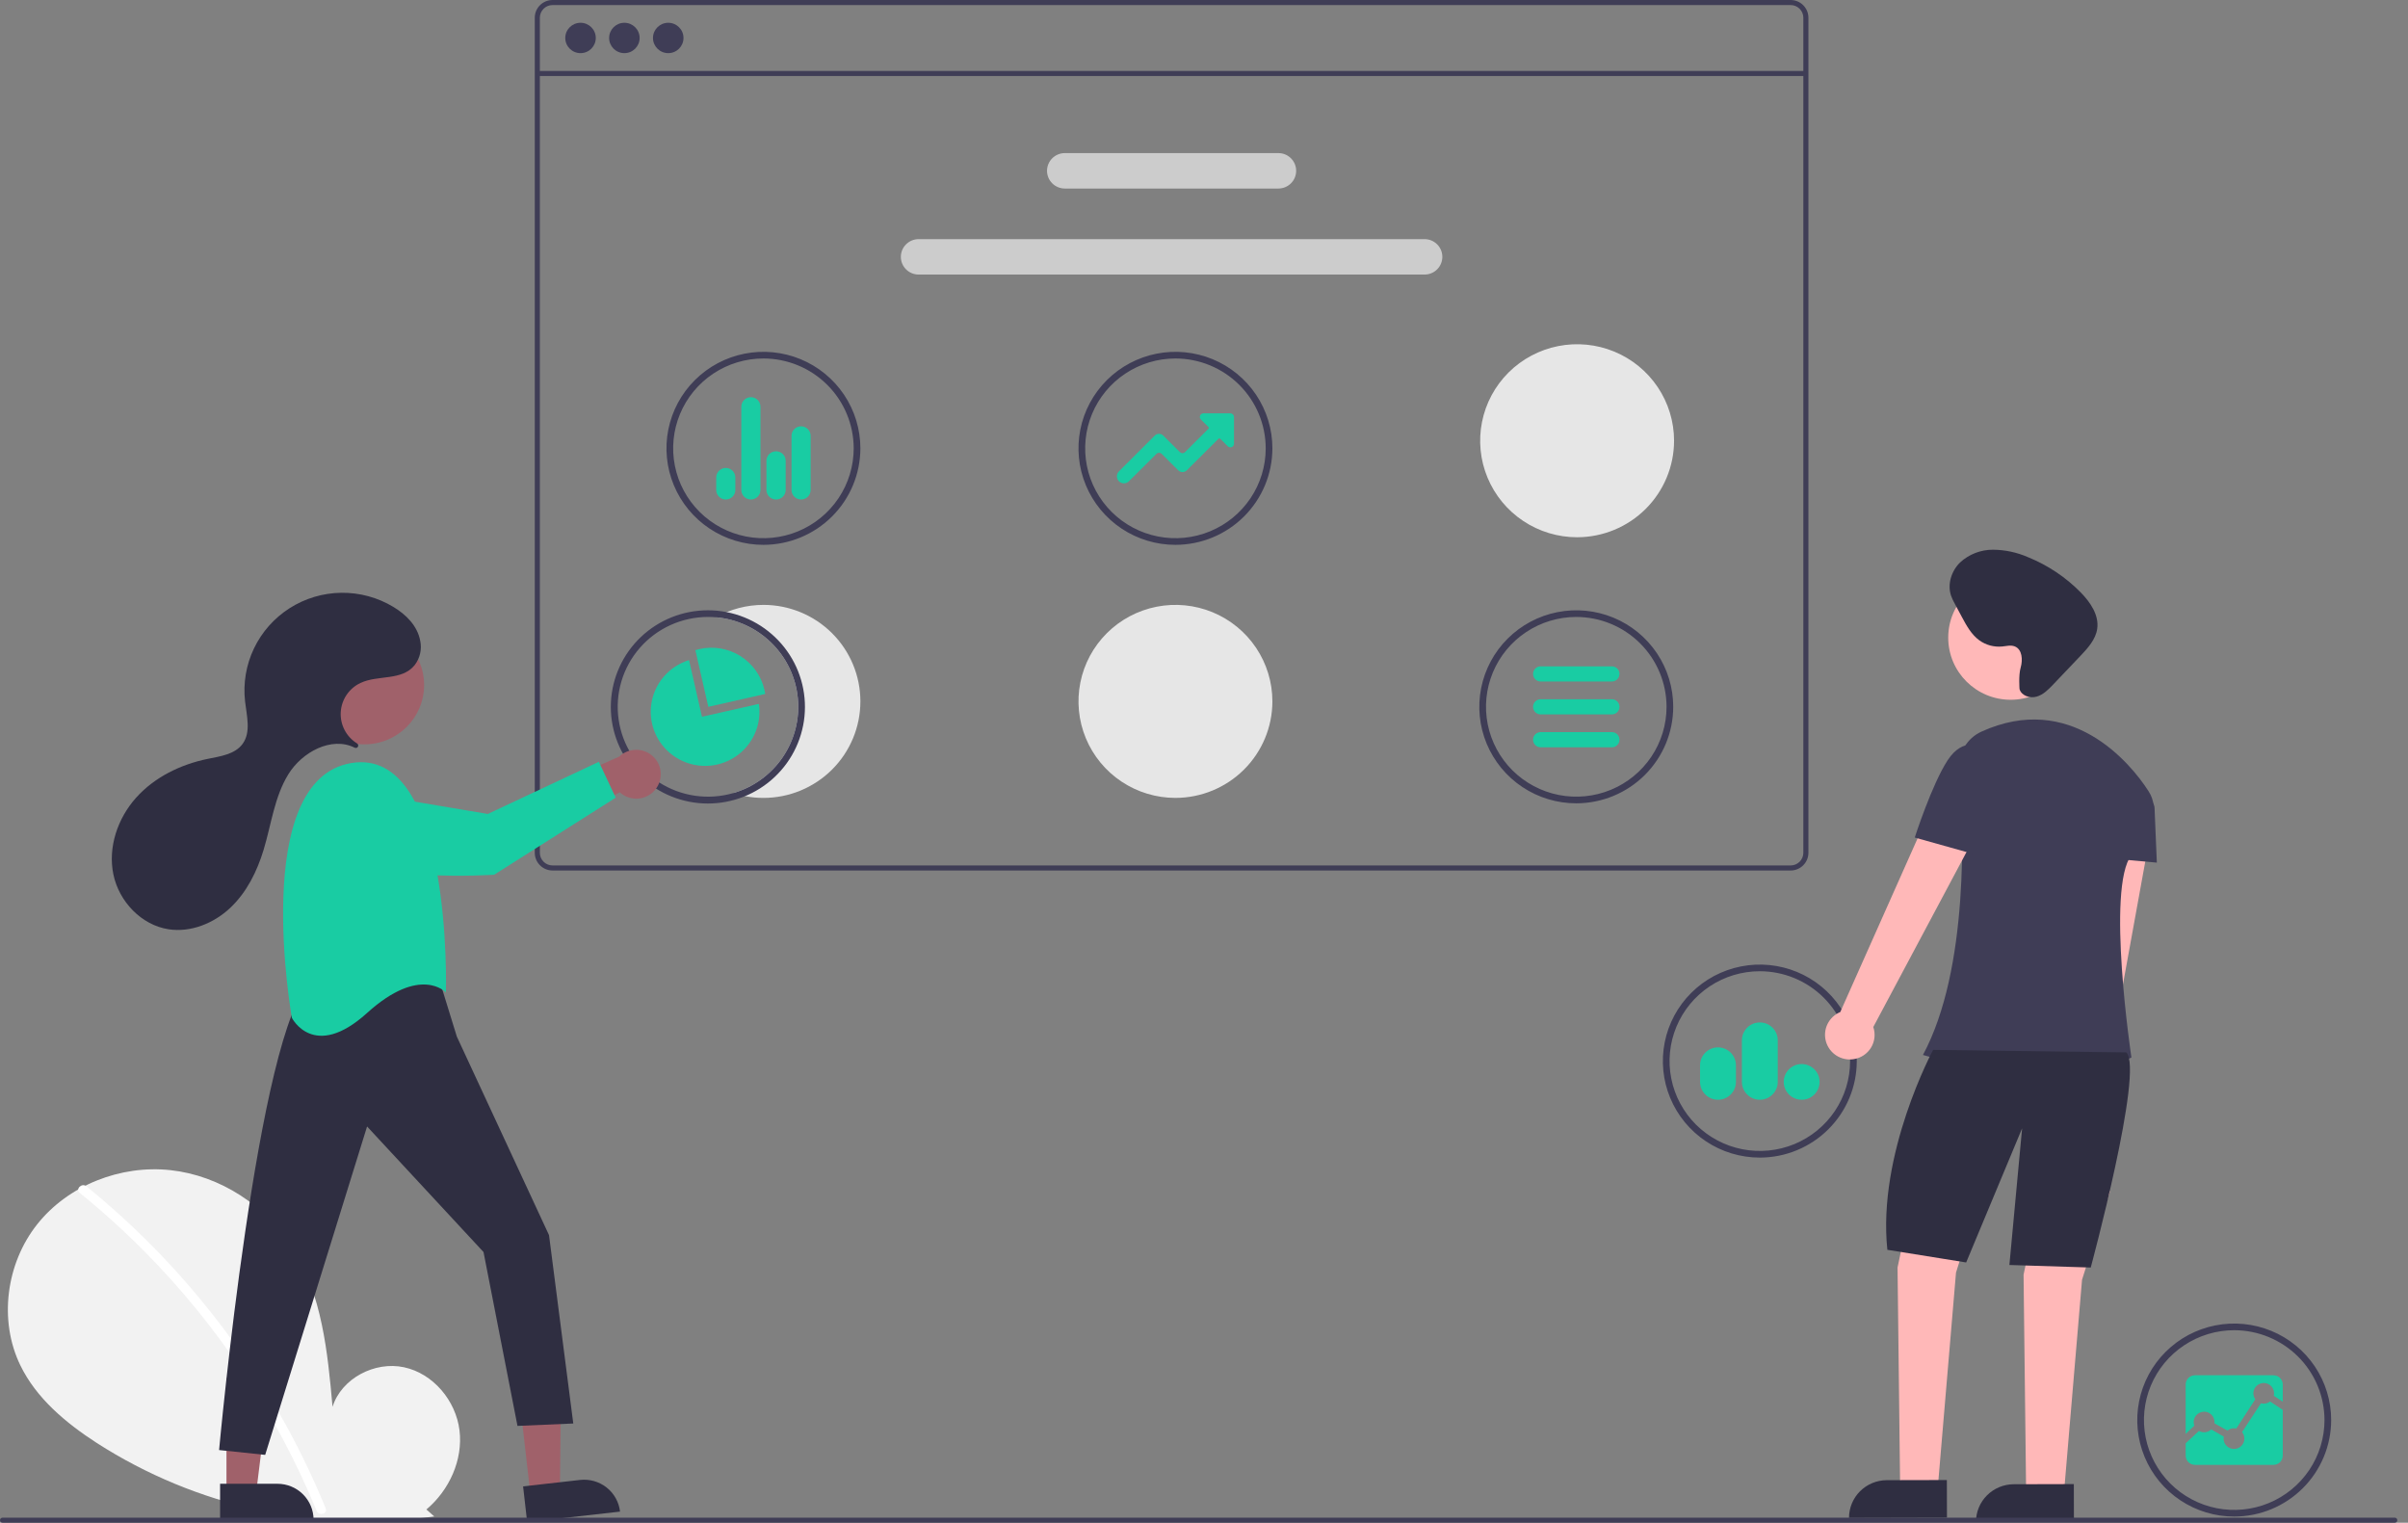 <svg width="223" height="141" viewBox="0 0 223 141" fill="none" xmlns="http://www.w3.org/2000/svg">
<rect x="0" y="0" width="223" height="141" fill="#808080" stroke="none"/>
<g clip-path="url(#clip0_17_5620)">
<path d="M39.487 139.773C41.604 137.993 42.89 135.18 42.553 132.442C42.216 129.704 40.127 127.187 37.417 126.605C34.708 126.024 31.619 127.633 30.796 130.267C30.343 125.189 29.821 119.897 27.108 115.572C24.652 111.656 20.397 108.854 15.786 108.352C11.175 107.851 6.32 109.744 3.444 113.367C0.568 116.989 -0.136 122.256 1.878 126.414C3.362 129.478 6.095 131.758 8.959 133.613C18.215 139.556 29.315 141.973 40.218 140.419L39.487 139.773Z" fill="#F2F2F2"/>
<path d="M8.004 109.849C11.809 112.934 15.299 116.384 18.425 120.149C21.551 123.91 24.303 127.964 26.643 132.254C27.951 134.661 29.126 137.137 30.162 139.671C30.374 140.186 29.533 140.411 29.324 139.901C27.488 135.433 25.216 131.156 22.541 127.129C19.88 123.117 16.834 119.372 13.445 115.945C11.529 114.008 9.507 112.178 7.389 110.461C6.955 110.11 7.573 109.5 8.004 109.849Z" fill="white"/>
<path d="M165.826 0H51.172C50.735 0 50.316 0.173 50.007 0.481C49.698 0.788 49.524 1.205 49.524 1.64V78.966C49.524 79.401 49.698 79.818 50.007 80.125C50.316 80.433 50.735 80.606 51.172 80.606H165.826C166.263 80.606 166.682 80.433 166.991 80.125C167.3 79.818 167.474 79.401 167.474 78.966V1.64C167.474 1.205 167.3 0.788 166.991 0.481C166.682 0.173 166.263 0 165.826 0ZM167.004 78.966C167.004 79.276 166.879 79.574 166.659 79.794C166.438 80.014 166.139 80.137 165.826 80.137H51.172C50.86 80.137 50.56 80.014 50.34 79.794C50.119 79.574 49.995 79.276 49.995 78.966V1.64C49.995 1.33 50.119 1.032 50.34 0.812C50.56 0.592 50.86 0.469 51.172 0.469H165.826C166.139 0.469 166.438 0.592 166.659 0.812C166.879 1.032 167.004 1.33 167.004 1.64V78.966Z" fill="#3F3D56"/>
<path d="M167.239 6.57H49.759V7.039H167.239V6.57Z" fill="#3F3D56"/>
<path d="M53.762 4.921C54.542 4.921 55.174 4.291 55.174 3.515C55.174 2.738 54.542 2.109 53.762 2.109C52.981 2.109 52.349 2.738 52.349 3.515C52.349 4.291 52.981 4.921 53.762 4.921Z" fill="#3F3D56"/>
<path d="M57.823 4.921C58.603 4.921 59.235 4.291 59.235 3.515C59.235 2.738 58.603 2.109 57.823 2.109C57.043 2.109 56.41 2.738 56.41 3.515C56.41 4.291 57.043 4.921 57.823 4.921Z" fill="#3F3D56"/>
<path d="M61.884 4.921C62.664 4.921 63.297 4.291 63.297 3.515C63.297 2.738 62.664 2.109 61.884 2.109C61.104 2.109 60.471 2.738 60.471 3.515C60.471 4.291 61.104 4.921 61.884 4.921Z" fill="#3F3D56"/>
<path d="M118.387 17.457H98.611C98.174 17.457 97.755 17.284 97.446 16.976C97.137 16.669 96.963 16.252 96.963 15.817C96.963 15.382 97.137 14.964 97.446 14.657C97.755 14.349 98.174 14.176 98.611 14.176H118.387C118.824 14.176 119.244 14.349 119.553 14.657C119.862 14.964 120.035 15.382 120.035 15.817C120.035 16.252 119.862 16.669 119.553 16.976C119.244 17.284 118.824 17.457 118.387 17.457Z" fill="#CCCCCC"/>
<path d="M131.924 25.424H85.074C84.637 25.424 84.218 25.251 83.909 24.943C83.599 24.636 83.426 24.218 83.426 23.784C83.426 23.348 83.599 22.931 83.909 22.624C84.218 22.316 84.637 22.143 85.074 22.143H131.924C132.362 22.143 132.781 22.316 133.09 22.624C133.399 22.931 133.572 23.348 133.572 23.784C133.572 24.218 133.399 24.636 133.09 24.943C132.781 25.251 132.362 25.424 131.924 25.424Z" fill="#CCCCCC"/>
<path d="M145.975 74.385C144.199 74.385 142.463 73.861 140.987 72.879C139.51 71.897 138.36 70.501 137.68 68.868C137 67.236 136.823 65.439 137.169 63.705C137.515 61.972 138.371 60.379 139.626 59.13C140.882 57.88 142.482 57.029 144.224 56.684C145.965 56.339 147.771 56.516 149.411 57.192C151.052 57.869 152.454 59.014 153.441 60.484C154.428 61.953 154.954 63.681 154.954 65.449C154.951 67.818 154.005 70.089 152.321 71.765C150.638 73.44 148.356 74.382 145.975 74.385ZM145.975 57.128C144.322 57.128 142.706 57.616 141.331 58.531C139.956 59.445 138.885 60.744 138.252 62.265C137.619 63.785 137.454 65.458 137.776 67.072C138.099 68.686 138.895 70.168 140.064 71.332C141.233 72.495 142.723 73.288 144.344 73.609C145.966 73.93 147.647 73.765 149.174 73.135C150.702 72.506 152.007 71.439 152.926 70.071C153.845 68.703 154.335 67.094 154.335 65.449C154.332 63.243 153.451 61.128 151.884 59.568C150.316 58.008 148.192 57.131 145.975 57.128Z" fill="#3F3D56"/>
<path d="M70.7 50.451C68.924 50.451 67.188 49.927 65.711 48.945C64.235 47.963 63.084 46.567 62.404 44.934C61.725 43.301 61.547 41.505 61.893 39.771C62.24 38.038 63.095 36.445 64.351 35.196C65.606 33.946 67.206 33.095 68.948 32.75C70.69 32.405 72.495 32.582 74.136 33.258C75.776 33.935 77.179 35.08 78.165 36.55C79.152 38.019 79.678 39.747 79.678 41.514C79.676 43.884 78.729 46.155 77.046 47.831C75.362 49.506 73.08 50.448 70.7 50.451ZM70.7 33.194C69.046 33.194 67.43 33.682 66.055 34.596C64.68 35.511 63.609 36.81 62.976 38.331C62.344 39.851 62.178 41.524 62.501 43.138C62.823 44.752 63.619 46.234 64.788 47.398C65.958 48.561 67.447 49.354 69.069 49.675C70.69 49.996 72.371 49.831 73.899 49.201C75.426 48.572 76.732 47.505 77.65 46.137C78.569 44.769 79.059 43.16 79.059 41.514C79.057 39.309 78.175 37.194 76.608 35.634C75.041 34.074 72.916 33.197 70.7 33.194Z" fill="#3F3D56"/>
<path d="M74.187 46.252C73.952 46.252 73.727 46.159 73.56 45.994C73.394 45.828 73.3 45.604 73.3 45.37V40.356C73.3 40.122 73.394 39.898 73.56 39.733C73.726 39.568 73.951 39.475 74.186 39.474H74.187C74.422 39.475 74.647 39.568 74.813 39.733C74.98 39.898 75.073 40.122 75.073 40.356V45.37C75.073 45.604 74.98 45.828 74.813 45.993C74.647 46.158 74.422 46.252 74.187 46.252ZM71.874 46.252C71.757 46.253 71.641 46.231 71.532 46.187C71.423 46.144 71.324 46.079 71.241 45.997C71.157 45.915 71.091 45.817 71.046 45.71C71 45.602 70.976 45.487 70.976 45.37V42.669C70.976 42.435 71.07 42.211 71.236 42.046C71.402 41.881 71.627 41.788 71.862 41.788H71.874C72.109 41.788 72.334 41.881 72.501 42.046C72.666 42.211 72.76 42.435 72.76 42.669V45.37C72.76 45.604 72.666 45.828 72.501 45.993C72.334 46.158 72.109 46.252 71.874 46.252ZM69.539 46.252C69.304 46.252 69.079 46.159 68.912 45.994C68.746 45.828 68.652 45.604 68.652 45.37V37.659C68.652 37.425 68.745 37.201 68.912 37.036C69.078 36.87 69.303 36.778 69.538 36.777H69.539C69.774 36.778 69.999 36.87 70.165 37.036C70.331 37.201 70.425 37.425 70.425 37.659V45.37C70.425 45.604 70.331 45.828 70.165 45.993C69.999 46.158 69.774 46.252 69.539 46.252ZM67.213 46.252C67.096 46.252 66.981 46.229 66.873 46.185C66.766 46.141 66.668 46.076 66.586 45.994C66.503 45.912 66.438 45.814 66.393 45.707C66.349 45.6 66.326 45.485 66.326 45.369L66.327 44.211C66.327 43.977 66.421 43.753 66.587 43.588C66.753 43.423 66.978 43.33 67.213 43.33C67.448 43.33 67.673 43.423 67.839 43.589C68.005 43.754 68.099 43.978 68.099 44.212V45.37C68.098 45.604 68.005 45.828 67.839 45.993C67.673 46.158 67.448 46.252 67.213 46.252Z" fill="#19CCA3"/>
<path d="M206.906 140.43C205.13 140.43 203.395 139.906 201.918 138.924C200.441 137.942 199.291 136.546 198.611 134.913C197.931 133.28 197.754 131.483 198.1 129.75C198.446 128.016 199.302 126.424 200.557 125.174C201.813 123.924 203.413 123.073 205.155 122.729C206.896 122.384 208.702 122.561 210.342 123.237C211.983 123.913 213.385 125.059 214.372 126.528C215.359 127.998 215.885 129.726 215.885 131.493C215.882 133.863 214.936 136.134 213.252 137.809C211.569 139.485 209.287 140.427 206.906 140.43ZM206.906 123.173C205.253 123.173 203.637 123.661 202.262 124.575C200.887 125.49 199.816 126.789 199.183 128.309C198.55 129.83 198.385 131.503 198.707 133.116C199.03 134.73 199.826 136.213 200.995 137.377C202.164 138.54 203.654 139.333 205.275 139.654C206.897 139.975 208.578 139.81 210.105 139.18C211.633 138.55 212.939 137.484 213.857 136.116C214.776 134.748 215.266 133.139 215.266 131.493C215.263 129.287 214.382 127.173 212.815 125.613C211.247 124.053 209.123 123.176 206.906 123.173Z" fill="#3F3D56"/>
<path d="M209.381 129.942L207.631 132.606C207.772 132.776 207.848 132.99 207.847 133.21C207.847 133.464 207.745 133.707 207.565 133.887C207.384 134.066 207.139 134.167 206.884 134.167C206.629 134.167 206.384 134.066 206.204 133.887C206.023 133.707 205.921 133.464 205.921 133.21C205.922 133.148 205.927 133.087 205.938 133.026L204.782 132.356C204.633 132.5 204.441 132.592 204.235 132.617C204.029 132.643 203.82 132.602 203.64 132.5L202.411 133.646V134.788C202.411 135.014 202.502 135.231 202.662 135.391C202.822 135.551 203.04 135.641 203.267 135.642H210.544C210.771 135.641 210.989 135.551 211.15 135.391C211.31 135.231 211.401 135.014 211.402 134.788V130.551L210.226 129.773C210.108 129.864 209.97 129.927 209.824 129.957C209.677 129.986 209.526 129.981 209.381 129.942Z" fill="#19CCA3"/>
<path d="M204.115 130.715C204.371 130.715 204.615 130.816 204.796 130.996C204.977 131.176 205.078 131.419 205.078 131.674V131.797L206.283 132.468C206.455 132.328 206.671 132.251 206.893 132.251C206.964 132.252 207.034 132.259 207.102 132.273L208.856 129.571C208.769 129.448 208.712 129.307 208.689 129.158C208.667 129.009 208.68 128.857 208.728 128.715C208.776 128.572 208.857 128.443 208.964 128.337C209.072 128.232 209.203 128.153 209.347 128.107C209.491 128.061 209.644 128.05 209.793 128.075C209.942 128.099 210.083 128.158 210.205 128.247C210.327 128.335 210.426 128.452 210.494 128.586C210.563 128.72 210.598 128.868 210.598 129.019C210.598 129.095 210.589 129.171 210.572 129.245L211.402 129.797V128.198C211.401 127.972 211.31 127.756 211.15 127.596C210.989 127.436 210.771 127.346 210.544 127.345H203.267C203.04 127.346 202.822 127.436 202.662 127.596C202.502 127.756 202.411 127.972 202.411 128.198V132.777L203.213 132.012C203.159 131.867 203.142 131.712 203.161 131.559C203.181 131.406 203.238 131.26 203.326 131.134C203.415 131.007 203.533 130.904 203.67 130.833C203.808 130.761 203.96 130.724 204.115 130.724V130.715Z" fill="#19CCA3"/>
<path d="M108.855 50.451C107.079 50.451 105.343 49.927 103.867 48.945C102.39 47.963 101.239 46.567 100.56 44.934C99.88 43.301 99.703 41.505 100.049 39.771C100.395 38.038 101.251 36.445 102.506 35.196C103.762 33.946 105.362 33.095 107.104 32.75C108.845 32.405 110.651 32.582 112.291 33.258C113.932 33.935 115.334 35.08 116.321 36.55C117.307 38.019 117.834 39.747 117.834 41.514C117.831 43.884 116.885 46.155 115.201 47.831C113.518 49.506 111.236 50.448 108.855 50.451ZM108.855 33.194C107.202 33.194 105.586 33.682 104.211 34.596C102.836 35.511 101.765 36.81 101.132 38.331C100.499 39.851 100.334 41.524 100.656 43.138C100.979 44.752 101.775 46.234 102.944 47.398C104.113 48.561 105.603 49.354 107.224 49.675C108.846 49.996 110.527 49.831 112.054 49.201C113.582 48.572 114.887 47.505 115.806 46.137C116.725 44.769 117.215 43.16 117.215 41.514C117.212 39.309 116.331 37.194 114.764 35.634C113.196 34.074 111.072 33.197 108.855 33.194Z" fill="#3F3D56"/>
<path d="M104.085 44.754C103.956 44.754 103.83 44.716 103.722 44.644C103.615 44.573 103.532 44.472 103.482 44.353C103.433 44.234 103.42 44.104 103.445 43.978C103.47 43.852 103.532 43.736 103.623 43.645L106.94 40.334C106.992 40.282 107.053 40.241 107.121 40.213C107.189 40.185 107.261 40.171 107.335 40.171H107.335C107.408 40.171 107.481 40.185 107.549 40.213C107.616 40.241 107.678 40.282 107.729 40.334L109.268 41.865C109.299 41.896 109.336 41.92 109.377 41.937C109.417 41.954 109.461 41.963 109.505 41.962C109.549 41.963 109.592 41.954 109.633 41.937C109.674 41.92 109.71 41.896 109.741 41.865L111.914 39.699C111.924 39.689 111.932 39.676 111.938 39.663C111.943 39.65 111.946 39.635 111.946 39.62C111.946 39.606 111.943 39.592 111.938 39.578C111.932 39.565 111.924 39.552 111.914 39.542L111.211 38.844C111.164 38.797 111.132 38.738 111.119 38.673C111.106 38.609 111.113 38.542 111.138 38.481C111.163 38.42 111.206 38.368 111.261 38.331C111.316 38.295 111.381 38.275 111.447 38.275H113.943C114.032 38.275 114.117 38.31 114.18 38.373C114.243 38.435 114.278 38.52 114.278 38.608V41.091C114.278 41.157 114.258 41.221 114.222 41.276C114.185 41.331 114.133 41.374 114.072 41.399C114.01 41.424 113.943 41.431 113.878 41.418C113.813 41.405 113.754 41.373 113.707 41.327L113.003 40.626C112.993 40.616 112.98 40.608 112.967 40.602C112.953 40.596 112.939 40.593 112.924 40.593C112.909 40.593 112.895 40.596 112.881 40.602C112.868 40.608 112.856 40.616 112.845 40.626L109.904 43.552C109.852 43.603 109.791 43.645 109.723 43.672C109.655 43.7 109.583 43.715 109.509 43.714C109.436 43.715 109.364 43.7 109.296 43.672C109.228 43.644 109.167 43.603 109.115 43.552L107.576 42.02C107.512 41.959 107.427 41.925 107.339 41.925C107.251 41.925 107.166 41.959 107.103 42.02L104.547 44.563C104.486 44.624 104.414 44.672 104.335 44.705C104.256 44.737 104.171 44.754 104.085 44.754Z" fill="#19CCA3"/>
<path d="M108.855 73.883C107.079 73.883 105.343 73.359 103.867 72.377C102.39 71.395 101.239 69.999 100.56 68.366C99.88 66.733 99.703 64.937 100.049 63.203C100.395 61.469 101.251 59.877 102.506 58.627C103.762 57.378 105.362 56.526 107.104 56.182C108.845 55.837 110.651 56.014 112.291 56.69C113.932 57.367 115.334 58.512 116.321 59.982C117.307 61.451 117.834 63.179 117.834 64.947C117.831 67.316 116.885 69.587 115.201 71.263C113.518 72.938 111.236 73.88 108.855 73.883Z" fill="#E6E6E6"/>
<path d="M146.053 49.748C144.277 49.748 142.541 49.224 141.065 48.242C139.588 47.26 138.438 45.864 137.758 44.231C137.078 42.598 136.901 40.802 137.247 39.068C137.593 37.335 138.449 35.742 139.704 34.492C140.96 33.243 142.56 32.392 144.302 32.047C146.043 31.702 147.849 31.879 149.489 32.555C151.13 33.232 152.532 34.377 153.519 35.847C154.506 37.316 155.032 39.044 155.032 40.812C155.029 43.181 154.083 45.452 152.399 47.128C150.716 48.803 148.434 49.745 146.053 49.748Z" fill="#E6E6E6"/>
<path d="M70.7 56.01C69.159 56.012 67.644 56.407 66.3 57.158C68.242 57.329 70.063 58.17 71.448 59.536C72.834 60.901 73.696 62.706 73.885 64.637C74.075 66.569 73.581 68.505 72.488 70.112C71.395 71.72 69.773 72.896 67.901 73.439C68.251 73.554 68.609 73.647 68.972 73.717C69.541 73.829 70.12 73.885 70.7 73.884C73.081 73.884 75.365 72.942 77.049 71.266C78.733 69.59 79.679 67.317 79.679 64.947C79.679 62.577 78.733 60.303 77.049 58.627C75.365 56.951 73.081 56.01 70.7 56.01Z" fill="#E6E6E6"/>
<path d="M67.293 56.68C66.724 56.567 66.145 56.51 65.565 56.511C63.256 56.509 61.035 57.391 59.362 58.974C57.689 60.557 56.692 62.721 56.578 65.016C56.464 67.311 57.242 69.561 58.75 71.301C60.258 73.041 62.381 74.137 64.678 74.361C66.976 74.585 69.272 73.921 71.091 72.506C72.91 71.091 74.112 69.034 74.449 66.76C74.785 64.487 74.229 62.172 72.897 60.295C71.565 58.419 69.558 57.124 67.293 56.68ZM67.901 73.439C66.751 73.772 65.542 73.855 64.357 73.682C63.172 73.51 62.038 73.087 61.032 72.44C60.026 71.794 59.171 70.94 58.525 69.936C57.879 68.933 57.458 67.803 57.289 66.623C57.12 65.443 57.207 64.24 57.546 63.097C57.884 61.954 58.465 60.896 59.25 59.996C60.035 59.095 61.005 58.373 62.094 57.879C63.184 57.384 64.368 57.128 65.565 57.128C65.812 57.128 66.057 57.139 66.3 57.158C68.242 57.329 70.063 58.17 71.448 59.536C72.834 60.901 73.696 62.706 73.885 64.637C74.076 66.569 73.581 68.505 72.488 70.112C71.395 71.72 69.773 72.896 67.901 73.439Z" fill="#3F3D56"/>
<path d="M70.793 63.875C70.496 62.581 69.695 61.456 68.566 60.748C67.437 60.041 66.072 59.808 64.771 60.101C64.644 60.13 64.512 60.166 64.396 60.201L65.596 65.449L70.869 64.257C70.847 64.135 70.822 64.002 70.793 63.875Z" fill="#19CCA3"/>
<path d="M70.282 65.178L65.007 66.37L63.81 61.123C62.89 61.406 62.071 61.946 61.45 62.678C60.829 63.41 60.432 64.304 60.307 65.254C60.181 66.204 60.331 67.17 60.74 68.037C61.149 68.905 61.8 69.637 62.614 70.148C63.429 70.659 64.373 70.927 65.336 70.919C66.299 70.912 67.239 70.63 68.046 70.107C68.852 69.584 69.491 68.841 69.887 67.968C70.283 67.094 70.418 66.126 70.278 65.178H70.282Z" fill="#19CCA3"/>
<path d="M162.974 107.19C161.198 107.19 159.462 106.666 157.985 105.684C156.509 104.702 155.358 103.306 154.678 101.673C153.999 100.04 153.821 98.243 154.167 96.51C154.514 94.776 155.369 93.184 156.625 91.934C157.88 90.684 159.48 89.833 161.222 89.489C162.964 89.144 164.769 89.321 166.41 89.997C168.05 90.674 169.453 91.819 170.439 93.288C171.426 94.758 171.952 96.486 171.952 98.253C171.95 100.623 171.003 102.894 169.32 104.569C167.636 106.245 165.354 107.187 162.974 107.19ZM162.974 89.933C161.32 89.933 159.704 90.421 158.329 91.335C156.955 92.25 155.883 93.549 155.25 95.069C154.618 96.59 154.452 98.263 154.775 99.877C155.097 101.491 155.893 102.973 157.062 104.137C158.232 105.3 159.721 106.093 161.343 106.414C162.964 106.735 164.645 106.57 166.173 105.94C167.7 105.31 169.006 104.244 169.924 102.876C170.843 101.508 171.333 99.899 171.333 98.253C171.331 96.047 170.449 93.933 168.882 92.373C167.315 90.813 165.19 89.936 162.974 89.933Z" fill="#3F3D56"/>
<path d="M166.848 101.834C166.519 101.834 166.198 101.737 165.924 101.556C165.651 101.374 165.438 101.116 165.312 100.814C165.186 100.512 165.153 100.18 165.217 99.859C165.281 99.538 165.439 99.243 165.671 99.012C165.903 98.78 166.199 98.622 166.521 98.558C166.844 98.494 167.178 98.527 167.482 98.652C167.785 98.777 168.045 98.989 168.228 99.26C168.41 99.532 168.508 99.852 168.508 100.179C168.508 100.618 168.334 101.038 168.022 101.349C167.711 101.659 167.288 101.834 166.848 101.834ZM162.974 101.834C162.533 101.834 162.111 101.659 161.8 101.349C161.489 101.04 161.314 100.62 161.313 100.181V96.325C161.314 95.887 161.489 95.468 161.8 95.158C162.111 94.849 162.533 94.675 162.974 94.675C163.414 94.675 163.836 94.849 164.147 95.158C164.458 95.468 164.634 95.887 164.634 96.325V100.181C164.634 100.62 164.458 101.04 164.147 101.349C163.836 101.659 163.414 101.834 162.974 101.834ZM159.1 101.834C158.66 101.834 158.237 101.659 157.926 101.349C157.614 101.039 157.439 100.619 157.439 100.18V98.64C157.439 98.201 157.614 97.78 157.925 97.47C158.237 97.16 158.66 96.986 159.1 96.986C159.541 96.986 159.964 97.16 160.275 97.47C160.587 97.78 160.762 98.201 160.762 98.64V100.18C160.762 100.619 160.586 101.039 160.275 101.349C159.963 101.659 159.541 101.834 159.1 101.834Z" fill="#19CCA3"/>
<path d="M49.118 138.346L51.855 138.037L51.959 127.384L47.92 127.84L49.118 138.346Z" fill="#A0616A"/>
<path d="M57.421 139.97L48.82 140.942L48.443 137.634L53.721 137.038C54.602 136.939 55.487 137.192 56.181 137.742C56.875 138.292 57.321 139.093 57.421 139.97Z" fill="#2F2E41"/>
<path d="M20.972 138.176L23.727 138.176L25.037 127.602L20.972 127.603L20.972 138.176Z" fill="#A0616A"/>
<path d="M29.039 140.721L20.382 140.722L20.382 137.393L25.694 137.393C26.581 137.393 27.432 137.743 28.059 138.368C28.686 138.992 29.038 139.839 29.039 140.721Z" fill="#2F2E41"/>
<path d="M40.734 90.891L42.306 95.983L50.844 114.37L53.09 131.811L47.923 132.034L44.778 115.935L33.994 104.308L24.558 134.718L20.29 134.27C20.29 134.27 23.884 94.916 28.827 90.891C28.827 90.891 36.915 87.09 40.734 90.891Z" fill="#2F2E41"/>
<path d="M33.758 68.923C36.805 68.923 39.276 66.465 39.276 63.431C39.276 60.398 36.805 57.94 33.758 57.94C30.71 57.94 28.24 60.398 28.24 63.431C28.24 66.465 30.71 68.923 33.758 68.923Z" fill="#A0616A"/>
<path d="M41.295 91.898C41.295 91.898 41.969 69.09 32.534 70.655C23.098 72.221 27.029 94.246 27.029 94.246C27.029 94.246 29.051 98.27 33.994 93.798C38.937 89.326 41.295 91.898 41.295 91.898Z" fill="#19CCA3"/>
<path d="M60.83 72.914C60.653 73.191 60.417 73.427 60.138 73.603C59.86 73.78 59.546 73.894 59.218 73.937C58.891 73.98 58.558 73.951 58.243 73.852C57.928 73.753 57.639 73.587 57.396 73.364L50.328 77.154L50.698 73.018L57.353 70.053C57.755 69.671 58.284 69.449 58.84 69.43C59.396 69.41 59.939 69.594 60.368 69.946C60.797 70.299 61.08 70.796 61.166 71.343C61.251 71.89 61.131 72.449 60.83 72.914Z" fill="#A0616A"/>
<path d="M33.705 73.44L45.178 75.37L55.459 70.54L57.02 73.862L45.765 80.997C45.765 80.997 33.849 81.802 31.095 78.674C30.061 77.502 29.943 76.434 30.199 75.558C30.423 74.84 30.904 74.228 31.549 73.838C32.195 73.448 32.962 73.307 33.705 73.44Z" fill="#19CCA3"/>
<path d="M33.102 69.202C33.128 69.178 33.148 69.149 33.161 69.117C33.174 69.084 33.179 69.048 33.176 69.013C33.173 68.978 33.162 68.944 33.143 68.914C33.125 68.884 33.099 68.859 33.069 68.841C32.579 68.538 32.18 68.111 31.914 67.602C31.647 67.094 31.523 66.523 31.555 65.95C31.587 65.377 31.773 64.823 32.093 64.347C32.414 63.87 32.858 63.489 33.379 63.242C35.001 62.472 37.199 63.071 38.398 61.592C38.642 61.275 38.815 60.91 38.904 60.521C38.993 60.133 38.997 59.729 38.916 59.339C38.657 57.941 37.602 56.904 36.42 56.193C34.968 55.319 33.299 54.868 31.603 54.89C29.906 54.911 28.25 55.406 26.821 56.317C25.393 57.228 24.249 58.519 23.52 60.043C22.791 61.568 22.505 63.265 22.695 64.943C22.848 66.288 23.265 67.796 22.461 68.888C21.754 69.849 20.42 70.029 19.247 70.267C16.733 70.78 14.306 71.961 12.6 73.869C10.893 75.778 9.983 78.455 10.498 80.958C11.012 83.461 13.076 85.66 15.613 86.048C17.678 86.364 19.811 85.491 21.327 84.061C22.843 82.63 23.802 80.699 24.407 78.708C25.124 76.346 25.407 73.8 26.703 71.696C27.971 69.636 30.703 68.16 32.844 69.233C32.885 69.254 32.932 69.263 32.978 69.257C33.023 69.252 33.067 69.232 33.102 69.202Z" fill="#2F2E41"/>
<path d="M193.008 109.853C193.307 109.705 193.569 109.494 193.777 109.234C193.984 108.974 194.132 108.672 194.21 108.35C194.288 108.027 194.294 107.691 194.227 107.366C194.16 107.04 194.022 106.734 193.824 106.467L199.14 77.183L194.179 77.118L190.487 106.076C190.059 106.438 189.78 106.944 189.701 107.497C189.623 108.05 189.751 108.613 190.062 109.079C190.373 109.544 190.844 109.88 191.387 110.023C191.93 110.166 192.507 110.105 193.008 109.853Z" fill="#FFB8B8"/>
<path d="M177.61 108.465L175.727 117.369L175.962 137.286H179.494L181.142 117.837L183.731 109.636L177.61 108.465Z" fill="#FFB8B8"/>
<path d="M189.281 109.133L187.398 118.037L187.633 137.954H191.165L192.813 118.505L195.403 110.304L189.281 109.133Z" fill="#FFB8B8"/>
<path d="M174.729 137.059L180.295 137.046L180.304 140.534L171.233 140.556C171.232 140.098 171.321 139.645 171.496 139.221C171.671 138.797 171.928 138.412 172.253 138.087C172.578 137.763 172.963 137.505 173.388 137.328C173.813 137.152 174.269 137.061 174.729 137.059Z" fill="#2F2E41"/>
<path d="M186.487 137.436L192.053 137.422L192.062 140.91L182.991 140.933C182.99 140.475 183.079 140.021 183.254 139.598C183.429 139.174 183.687 138.789 184.011 138.464C184.336 138.139 184.722 137.881 185.146 137.705C185.571 137.529 186.027 137.437 186.487 137.436Z" fill="#2F2E41"/>
<path d="M186.203 64.797C189.397 64.797 191.986 62.221 191.986 59.042C191.986 55.864 189.397 53.287 186.203 53.287C183.01 53.287 180.421 55.864 180.421 59.042C180.421 62.221 183.01 64.797 186.203 64.797Z" fill="#FFB8B8"/>
<path d="M198.982 73.277C197.223 70.529 191.699 64.013 183.48 67.754C182.832 68.052 182.292 68.54 181.931 69.153C181.571 69.766 181.407 70.474 181.463 71.182C181.86 76.407 182.362 89.719 178.081 97.686C178.081 97.686 190.559 101.435 197.386 97.92C197.386 97.92 195.032 82.221 197.386 79.174C198.171 78.201 198.807 77.117 199.273 75.958C199.436 75.519 199.495 75.049 199.445 74.584C199.394 74.118 199.236 73.671 198.982 73.277Z" fill="#3F3D56"/>
<path d="M196.68 73.082L198.99 74.04C199.144 74.104 199.277 74.21 199.372 74.346C199.467 74.482 199.521 74.643 199.528 74.808L199.741 79.877L194.561 79.409L196.68 73.082Z" fill="#3F3D56"/>
<path d="M179.023 97.217C179.023 97.217 173.843 106.824 174.785 115.728L182.083 116.9L187.263 104.481L186.086 117.134L193.619 117.369C193.619 117.369 198.563 99.092 196.915 97.451L179.023 97.217Z" fill="#2F2E41"/>
<path d="M171.667 98.075C171.996 98.024 172.311 97.903 172.588 97.719C172.866 97.534 173.099 97.292 173.272 97.008C173.445 96.724 173.554 96.406 173.59 96.076C173.626 95.746 173.589 95.412 173.481 95.098L183.988 75.384L179.283 73.816L170.423 93.712C169.905 93.927 169.484 94.324 169.239 94.827C168.995 95.33 168.945 95.905 169.098 96.443C169.251 96.981 169.598 97.444 170.071 97.745C170.544 98.045 171.112 98.163 171.667 98.075Z" fill="#FFB8B8"/>
<path d="M185.423 70.048L183.477 69.181C183.477 69.181 181.827 68.163 180.364 70.403C178.901 72.644 177.321 77.553 177.321 77.553L183.671 79.331L185.423 70.048Z" fill="#3F3D56"/>
<path d="M187.13 61.813C187.337 61.096 187.277 60.125 186.579 59.853C186.214 59.712 185.808 59.824 185.419 59.863C184.658 59.938 183.897 59.729 183.281 59.278C182.559 58.743 182.112 57.925 181.688 57.134L181.047 55.938C180.904 55.688 180.782 55.428 180.683 55.158C180.326 54.102 180.713 52.879 181.507 52.093C182.336 51.325 183.426 50.9 184.558 50.902C185.682 50.91 186.791 51.147 187.819 51.597C189.647 52.339 191.302 53.445 192.682 54.849C193.584 55.767 194.405 56.964 194.217 58.234C194.07 59.224 193.346 60.016 192.655 60.742L190.149 63.375C189.705 63.841 189.231 64.326 188.611 64.505C187.991 64.685 187.193 64.421 187.024 63.801C187.024 63.801 186.922 62.531 187.13 61.813Z" fill="#2F2E41"/>
<path d="M221.776 141H0.235C0.173 141 0.113 140.975 0.069 140.931C0.025 140.887 0 140.828 0 140.766C0 140.704 0.025 140.644 0.069 140.6C0.113 140.556 0.173 140.531 0.235 140.531H221.776C221.838 140.531 221.898 140.556 221.942 140.6C221.986 140.644 222.011 140.704 222.011 140.766C222.011 140.828 221.986 140.887 221.942 140.931C221.898 140.975 221.838 141 221.776 141Z" fill="#3F3D56"/>
<path d="M149.271 69.198H142.679C142.492 69.198 142.312 69.124 142.18 68.992C142.047 68.86 141.973 68.681 141.973 68.495C141.973 68.308 142.047 68.129 142.18 67.998C142.312 67.866 142.492 67.792 142.679 67.792H149.271C149.459 67.792 149.638 67.866 149.771 67.998C149.903 68.129 149.978 68.308 149.978 68.495C149.978 68.681 149.903 68.86 149.771 68.992C149.638 69.124 149.459 69.198 149.271 69.198Z" fill="#19CCA3"/>
<path d="M149.271 66.151H142.679C142.492 66.151 142.312 66.078 142.18 65.946C142.047 65.814 141.973 65.635 141.973 65.449C141.973 65.262 142.047 65.083 142.18 64.951C142.312 64.82 142.492 64.746 142.679 64.746H149.271C149.459 64.746 149.638 64.82 149.771 64.951C149.903 65.083 149.978 65.262 149.978 65.449C149.978 65.635 149.903 65.814 149.771 65.946C149.638 66.078 149.459 66.151 149.271 66.151Z" fill="#19CCA3"/>
<path d="M149.271 63.105H142.679C142.492 63.105 142.312 63.031 142.18 62.9C142.047 62.768 141.973 62.589 141.973 62.402C141.973 62.216 142.047 62.037 142.18 61.905C142.312 61.773 142.492 61.7 142.679 61.7H149.271C149.459 61.7 149.638 61.773 149.771 61.905C149.903 62.037 149.978 62.216 149.978 62.402C149.978 62.589 149.903 62.768 149.771 62.9C149.638 63.031 149.459 63.105 149.271 63.105Z" fill="#19CCA3"/>
</g>
<defs>
<clipPath id="clip0_17_5620">
<rect width="222.011" height="141" fill="white"/>
</clipPath>
</defs>
</svg>
